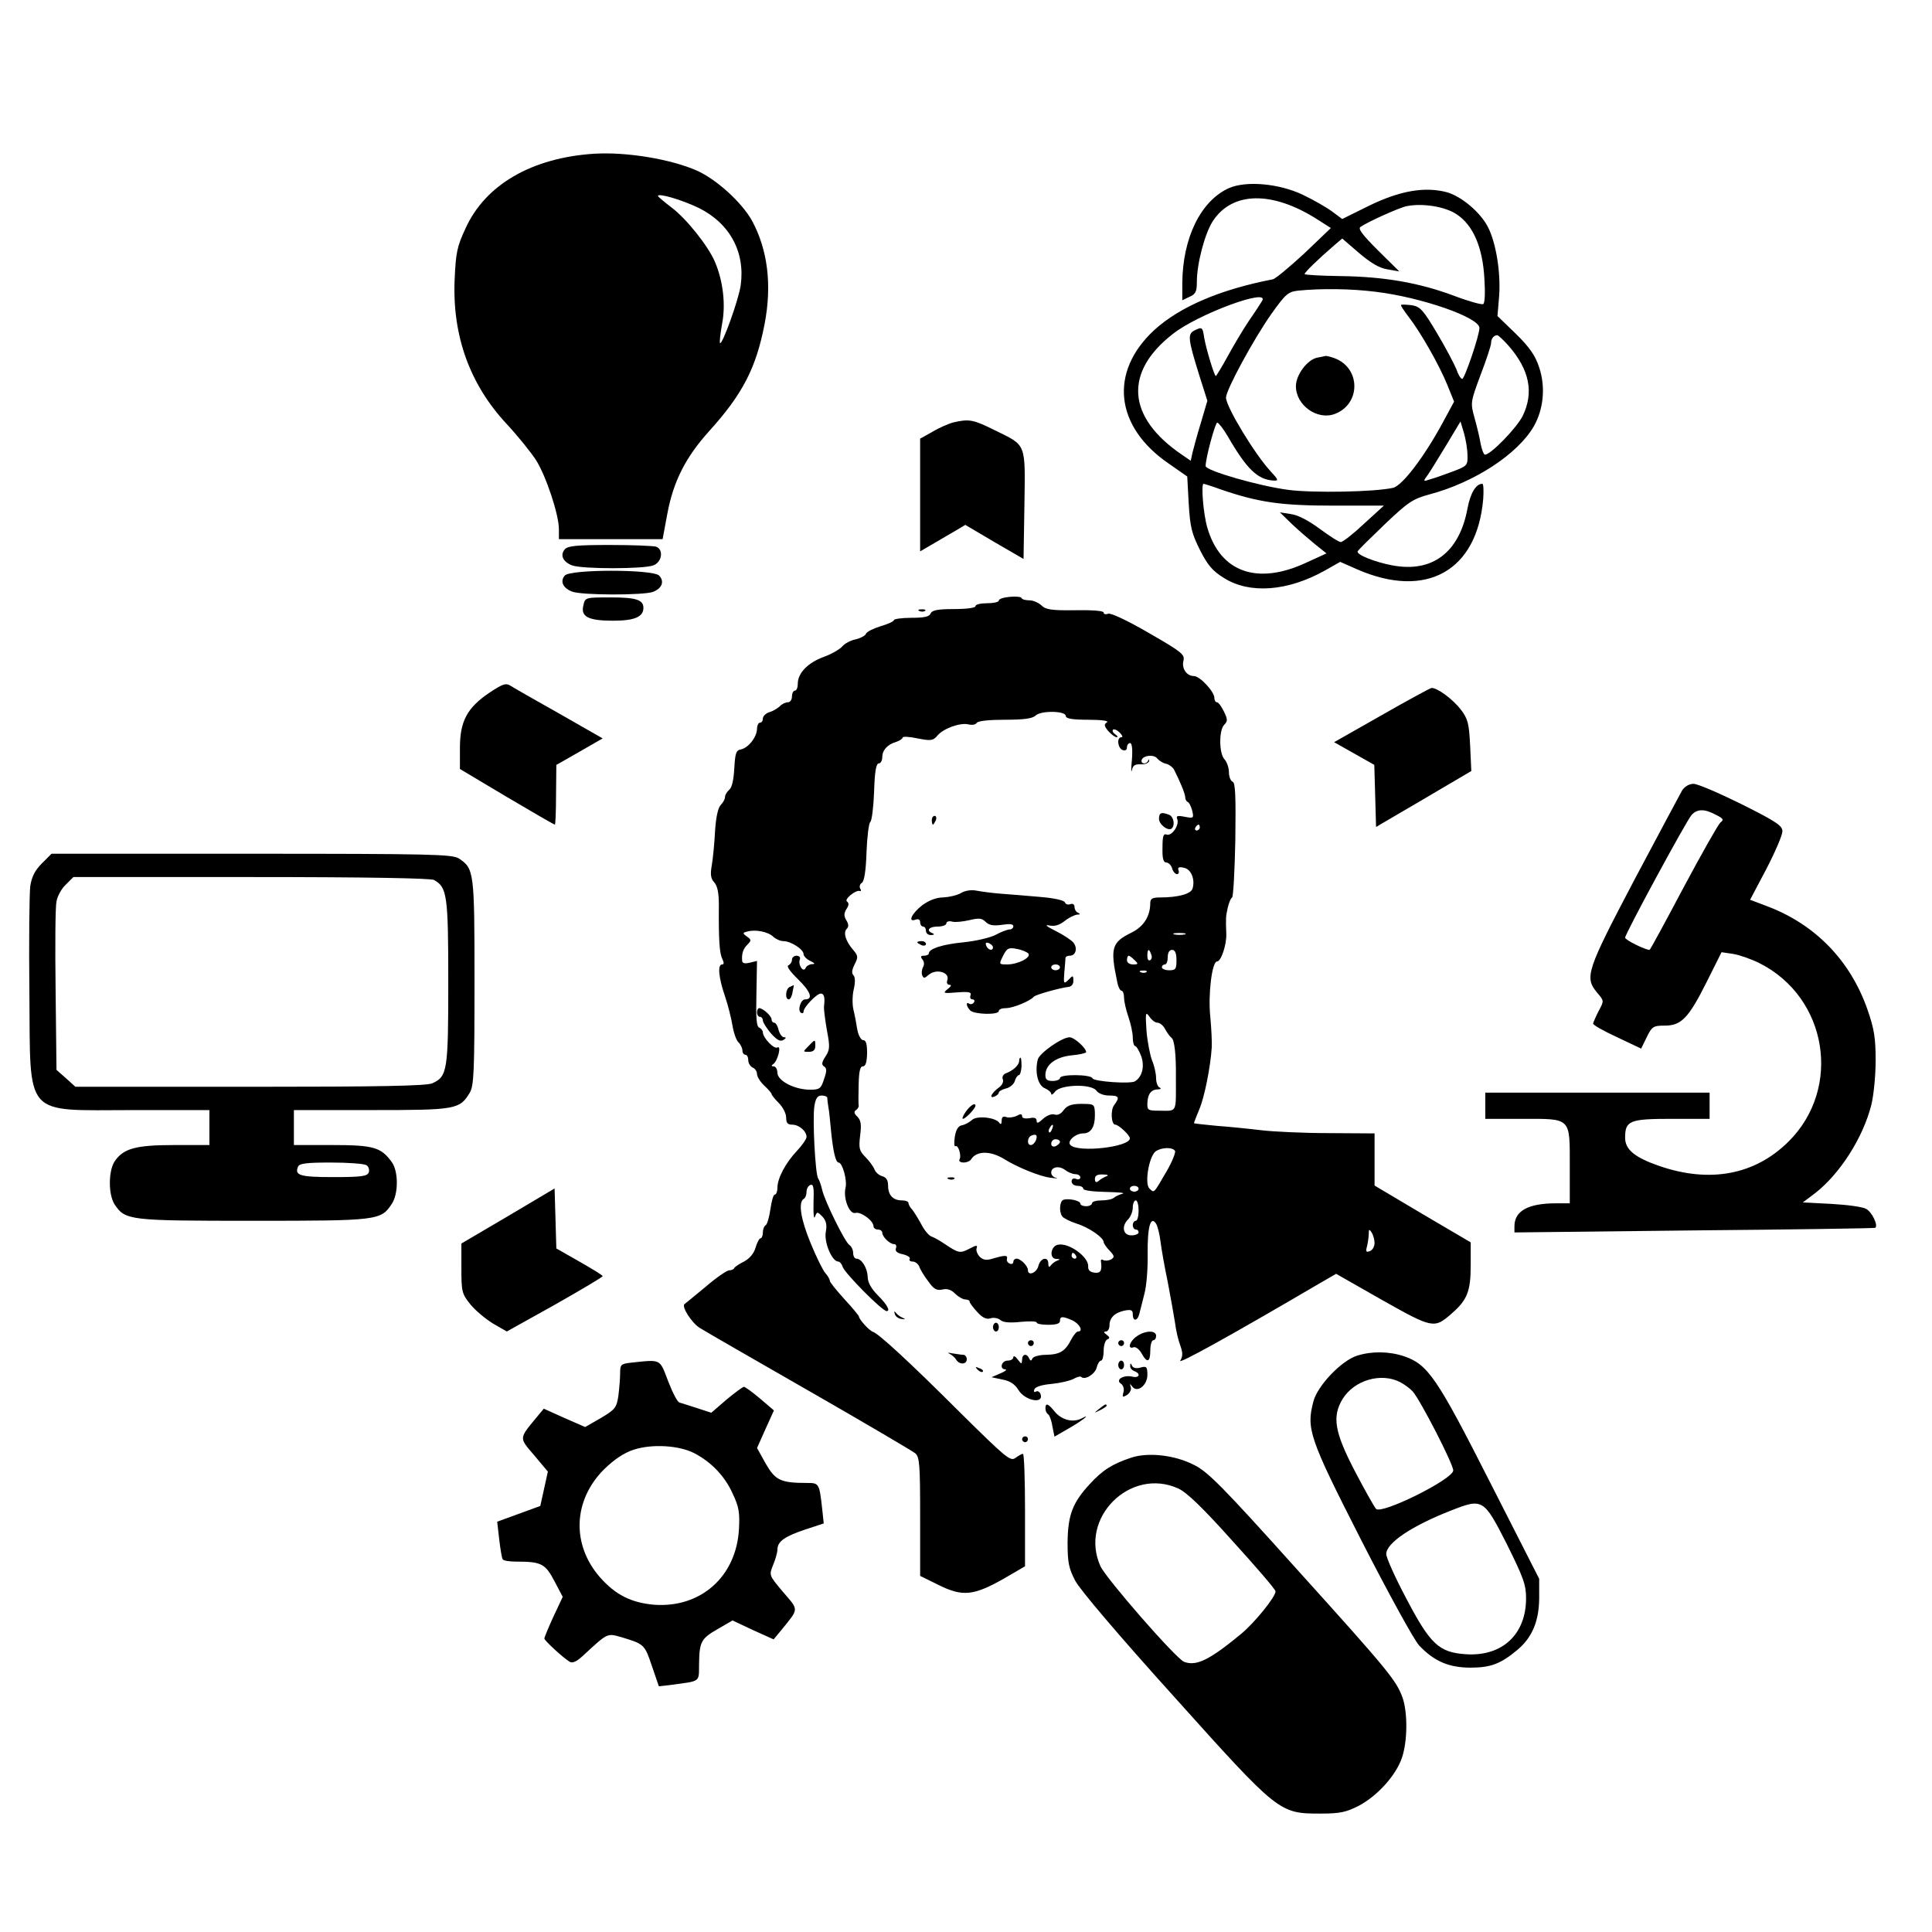 <svg width="933.33" height="933.33" version="1" viewBox="0 0 700 700" xmlns="http://www.w3.org/2000/svg">
 <g stroke-width="1.055">
  <path d="m215.17 55.706c-22.481 1.478-39.262 11.188-46.439 26.914-3.166 6.755-3.588 8.971-4.011 18.787-0.844 20.264 5.488 37.89 18.892 52.244 4.116 4.433 8.76 10.238 10.554 12.982 3.694 5.805 8.338 19.842 8.338 25.119v3.588h37.573l1.689-9.077c2.216-11.926 6.649-20.581 15.198-30.08 12.137-13.404 16.992-22.903 20.053-38.734 2.744-14.143 1.161-26.914-4.538-37.468-3.694-6.649-12.876-14.987-19.948-18.153-9.604-4.222-25.647-6.86-37.362-6.122zm37.996 19.631c11.293 5.594 16.887 16.043 15.198 28.074-0.739 5.172-6.649 21.636-7.494 20.898-0.211-0.317 0.106-3.377 0.739-6.86 1.372-6.966 0.422-15.515-2.533-22.481-2.428-5.805-10.449-15.831-15.831-19.842-2.639-2.005-4.855-3.905-4.855-4.116 0-1.161 8.655 1.372 14.776 4.327zm192.09-7.177c-10.238 4.644-16.781 18.048-16.887 34.513v6.122l2.639-1.266c2.216-0.95 2.639-1.9 2.639-5.488 0-6.649 2.955-17.626 5.805-21.953 7.071-10.765 21.531-10.976 37.784-0.633l4.96 3.166-9.604 9.182c-5.383 4.96-10.449 9.182-11.399 9.393-19.103 3.694-33.668 9.921-42.956 18.365-16.465 15.198-14.354 35.04 5.277 48.444l6.649 4.644 0.528 9.816c0.528 8.549 1.055 10.765 4.116 16.887 2.85 5.594 4.644 7.599 8.76 10.132 9.288 5.805 23.008 4.749 36.412-2.744l5.594-3.166 6.227 2.744c25.014 10.871 43.378 0.528 45.595-25.541 0.211-2.955 0.106-5.488-0.317-5.488-2.322 0-4.327 3.377-5.383 8.971-2.955 15.937-12.771 23.325-27.23 20.581-6.333-1.161-13.087-3.905-12.56-5.066 0.106-0.422 4.644-4.855 9.816-9.816 8.549-8.127 10.132-9.182 16.359-10.871 16.148-4.327 31.663-14.459 37.573-24.486 3.588-6.227 4.433-14.354 2.005-21.531-1.372-4.222-3.483-7.282-8.444-12.137l-6.649-6.438 0.633-7.599c0.528-8.444-1.161-18.787-4.011-24.486-2.744-5.488-9.71-11.293-14.987-12.771-8.021-2.111-16.992-0.528-28.074 4.855l-9.816 4.855-3.694-2.744c-2.005-1.478-6.755-4.222-10.765-6.122-8.549-4.011-20.37-5.066-26.597-2.322zm82.535 9.499c5.91 3.905 9.393 11.821 10.027 23.219 0.317 4.855 0.211 8.971-0.422 9.288-0.528 0.317-5.172-0.95-10.449-2.955-12.665-4.749-25.33-6.966-41.162-7.177-7.177-0.106-13.087-0.422-13.087-0.739 0-0.633 4.749-5.277 10.765-10.449l2.85-2.428 6.122 5.277c4.222 3.588 7.388 5.488 10.343 5.91l4.222 0.739-7.705-7.599c-5.699-5.699-7.388-7.916-6.333-8.549 2.533-1.794 14.037-6.966 16.676-7.494 5.699-1.161 13.932 0.106 18.153 2.955zm-29.235 28.074c16.465 2.005 37.468 9.288 37.468 13.087 0 2.744-5.383 18.47-6.227 18.47-0.528 0-1.478-1.583-2.111-3.483-0.739-1.794-3.8-7.705-6.966-12.982-5.066-8.549-6.122-9.71-9.182-10.238-1.9-0.211-3.694-0.317-3.905-0.106-0.211 0.211 1.055 2.111 2.744 4.327 4.222 5.383 11.082 17.415 14.037 24.697l2.428 6.016-4.222 7.81c-6.649 12.243-14.565 22.692-17.942 23.431-6.544 1.478-28.708 1.9-37.784 0.739-10.66-1.372-30.08-6.966-30.08-8.655 0-2.85 3.483-15.726 4.222-15.726 0.422 0 2.216 2.216 3.8 4.96 6.966 12.032 10.871 15.726 16.676 16.043 1.794 0.106 1.689-0.317-1.161-3.377-5.594-6.016-16.148-23.325-16.148-26.702 0-2.744 10.027-21.214 16.359-30.185 5.172-7.282 6.122-8.127 9.71-8.549 8.443-0.844 19.103-0.739 28.286 0.422zm-41.267 3.272c-0.422 0.739-2.533 4.011-4.749 7.177-2.111 3.166-5.594 8.971-7.705 12.876-2.216 4.011-4.116 7.177-4.327 7.177-0.528 0-3.483-9.71-4.222-13.932-0.528-3.694-0.739-3.905-3.166-2.744-2.955 1.372-2.85 2.744 1.478 16.676l2.85 8.971-2.322 7.916c-1.372 4.327-2.639 9.288-3.061 10.871l-0.633 2.955-3.377-2.322c-19.737-13.51-20.898-29.763-3.166-43.589 9.182-7.282 35.357-16.887 32.402-12.032zm89.184 16.148c7.705 8.76 9.393 17.098 5.172 25.647-2.216 4.327-11.504 13.932-13.615 13.932-0.422 0-1.161-1.794-1.583-4.011-0.317-2.111-1.372-6.333-2.216-9.393-1.478-5.383-1.478-5.594 2.216-15.515 2.111-5.488 3.8-10.66 3.8-11.504 0-1.583 0.95-2.85 2.216-2.85 0.422 0 2.216 1.689 4.011 3.694zm-14.776 39.79c0.106 3.694-0.106 3.905-5.383 5.91-3.061 1.161-6.755 2.428-8.232 2.85-2.533 0.844-2.533 0.739-0.739-1.689 0.95-1.372 4.011-6.333 6.755-10.871l5.066-8.444 1.266 4.222c0.633 2.216 1.266 5.91 1.266 8.021zm-89.501 12.349c13.826 4.749 21.953 5.91 40.951 5.91h18.259l-7.177 6.544c-3.905 3.694-7.705 6.649-8.444 6.649s-4.116-2.216-7.705-4.855c-4.011-2.955-7.81-4.96-10.343-5.277l-4.011-0.633 4.222 4.116c2.322 2.216 6.122 5.488 8.443 7.388l4.222 3.377-7.177 3.272c-17.731 8.338-31.241 3.694-35.99-12.56-1.478-4.96-2.322-15.937-1.372-15.937 0.211 0 2.955 0.844 6.122 2.005z"/>
  <path d="m477.24 129.59c-3.588 0.739-7.705 6.227-7.705 10.343 0 6.966 7.81 12.454 14.143 10.027 9.393-3.588 9.393-16.57-0.106-20.159-1.372-0.528-2.85-0.844-3.272-0.844-0.422 0.106-1.794 0.422-3.061 0.633zm-131.72 23.431c-1.689 0.422-5.172 1.9-7.599 3.377l-4.538 2.533v40.845l5.066-2.955c2.744-1.583 6.438-3.8 8.127-4.749l3.166-1.9 10.554 6.227 10.554 6.122 0.317-19.525c0.317-22.797 0.844-21.425-10.765-27.125-7.81-3.905-9.288-4.116-14.882-2.85zm-140.9 46.017c-1.794 2.111-0.633 4.538 2.639 5.805 3.588 1.372 25.964 1.372 29.447 0 3.166-1.161 3.8-5.699 1.055-6.755-0.95-0.317-8.443-0.633-16.781-0.633-12.032 0-15.304 0.317-16.359 1.583zm0 9.499c-1.794 2.111-0.633 4.538 2.639 5.805 3.483 1.372 25.964 1.372 29.341 0.106 3.272-1.266 4.222-3.8 2.216-5.91-2.322-2.322-32.296-2.322-34.196 0zm161.27 7.705c-2.216 0.211-4.011 0.739-4.011 1.372 0 0.528-1.9 0.95-4.222 0.95s-4.222 0.422-4.222 1.055-3.272 1.055-7.81 1.055c-5.91 0-7.916 0.422-8.443 1.583-0.422 1.161-2.216 1.583-6.966 1.583-3.483 0-6.333 0.422-6.333 0.844s-2.216 1.478-4.855 2.216c-2.639 0.844-5.066 2.005-5.277 2.744-0.317 0.739-2.005 1.583-3.694 2.005-1.794 0.317-4.011 1.478-4.96 2.639-0.95 1.055-4.116 2.85-6.86 3.8-5.594 2.111-9.182 5.805-9.182 9.604 0 1.372-0.422 2.533-1.055 2.533-0.528 0-1.055 0.95-1.055 2.111 0 1.161-0.633 2.111-1.478 2.111-0.844 0-2.216 0.633-2.955 1.478-0.844 0.739-2.533 1.794-3.8 2.111-1.266 0.422-2.322 1.478-2.322 2.322 0 0.844-0.422 1.478-1.055 1.478-0.528 0-1.055 1.055-1.055 2.322-0.106 2.955-3.166 6.86-5.91 7.388-1.689 0.317-2.005 1.372-2.322 6.86-0.211 4.011-0.844 6.966-1.794 7.705-0.844 0.739-1.583 1.9-1.583 2.744 0 0.739-0.739 2.005-1.583 2.85-0.95 1.055-1.689 4.433-2.005 9.288-0.211 4.327-0.739 9.816-1.161 12.349-0.633 3.483-0.422 4.96 0.844 6.333 1.161 1.266 1.689 3.8 1.689 8.127-0.106 12.665 0.211 17.626 1.266 19.631 0.633 1.372 0.633 2.005-0.106 2.005-1.689 0-1.266 4.749 1.055 11.504 1.161 3.377 2.322 8.232 2.744 10.765 0.422 2.533 1.372 5.277 2.216 6.016 0.739 0.739 1.372 2.111 1.372 2.955s0.528 1.478 1.055 1.478c0.633 0 1.055 0.95 1.055 2.005 0 1.055 0.739 2.216 1.583 2.639 0.844 0.317 1.583 1.372 1.583 2.322s1.161 2.85 2.639 4.222c1.478 1.372 2.639 2.744 2.639 3.061s1.161 1.794 2.639 3.272c1.478 1.478 2.639 3.8 2.639 5.172 0 2.005 0.528 2.639 2.216 2.639 2.428 0 5.172 2.322 5.172 4.433 0 0.739-1.583 3.061-3.483 5.066-4.116 4.327-7.071 9.921-7.071 13.404 0 1.266-0.422 2.428-0.95 2.428-0.528 0-1.161 2.322-1.583 5.277-0.422 2.85-1.161 5.488-1.689 5.805-0.633 0.317-1.055 1.583-1.055 2.744 0 1.055-0.422 2.005-0.844 2.005s-1.266 1.583-1.794 3.377c-0.633 2.216-2.216 4.011-4.222 5.066-1.689 0.844-3.272 1.9-3.483 2.322-0.211 0.528-1.055 0.844-1.9 0.844-0.739 0-4.644 2.639-8.549 6.016-4.011 3.272-7.388 6.122-7.599 6.227-1.161 0.95 2.744 6.966 5.594 8.655 1.794 1.161 19.631 11.399 39.684 22.903 20.053 11.504 37.257 21.636 38.312 22.481 1.583 1.372 1.794 3.905 1.794 23.008v21.425l6.86 3.377c8.549 4.222 12.56 3.8 23.536-2.428l7.599-4.433v-20.37c0-11.188-0.317-20.37-0.739-20.37-0.528 0-1.689 0.739-2.744 1.478-1.794 1.372-3.483-0.106-19.631-16.043-18.892-18.892-29.869-28.919-31.98-29.658-1.372-0.422-4.96-4.433-5.066-5.488 0-0.317-2.322-3.166-5.277-6.333-2.85-3.166-5.277-6.122-5.277-6.649s-0.739-1.794-1.583-2.744c-0.95-1.055-3.272-5.805-5.277-10.66-3.694-8.866-4.644-14.987-2.639-16.254 0.633-0.317 1.055-1.478 1.055-2.639 0-1.055 0.633-2.111 1.372-2.428 1.161-0.422 1.372 0.95 1.161 6.438-0.106 3.905 0.106 6.227 0.528 5.066 0.739-1.9 0.844-1.9 2.639-0.106 1.372 1.478 1.794 2.955 1.266 5.699-0.633 3.905 2.322 10.66 4.538 10.66 0.528 0 1.266 0.844 1.583 1.9 0.739 2.322 14.354 16.043 15.937 16.043 1.478 0 0.106-2.428-3.166-5.699-2.428-2.428-3.694-4.749-3.694-6.649-0.106-3.166-2.111-6.649-4.116-6.649-0.633 0-1.161-0.95-1.161-2.111 0-1.055-0.633-2.428-1.372-2.85-1.583-1.055-8.76-15.515-9.816-19.842-0.422-1.794-1.055-3.694-1.478-4.222-1.055-1.478-2.111-21.636-1.372-26.28 0.422-2.744 1.161-3.8 2.533-3.8 1.161 0 2.005 0.317 2.111 0.739 0 0.528 0.211 2.005 0.422 3.483 0.317 1.478 0.633 5.277 0.95 8.444 0.739 7.599 1.689 11.61 2.744 11.61 1.372 0 3.166 6.333 2.533 9.077-0.95 3.8 1.372 9.816 3.588 9.182 2.005-0.528 6.544 2.85 6.544 4.855 0 0.633 0.739 1.161 1.583 1.161 0.844 0 1.583 0.528 1.583 1.161 0 1.478 2.744 4.116 4.222 4.116 0.739 0 1.055 0.633 0.739 1.478-0.422 1.055 0.422 1.794 2.533 2.216 1.689 0.422 2.85 1.161 2.428 1.689-0.317 0.528 0.211 0.95 1.161 0.95 0.844 0 1.9 0.844 2.322 1.794 0.317 1.055 1.794 3.483 3.272 5.383 2.005 2.85 3.061 3.377 5.066 2.955 1.689-0.422 3.166 0 4.644 1.478 1.161 1.161 2.85 2.111 3.694 2.111 0.844 0 1.583 0.317 1.583 0.844 0 0.422 1.266 2.111 2.744 3.694 1.9 2.111 3.272 2.744 4.749 2.322 1.161-0.422 2.85-0.106 3.694 0.633 0.95 0.844 3.483 1.055 7.282 0.633 3.166-0.317 5.805-0.211 5.805 0.211 0 0.528 1.9 0.844 4.222 0.844 2.85 0 4.222-0.422 4.222-1.372 0-1.794 0.95-1.794 4.538-0.211 2.639 1.266 4.011 4.011 2.005 4.011-0.528 0-1.583 1.266-2.428 2.85-2.216 4.327-4.116 5.488-9.077 5.594-2.428 0-4.644 0.633-4.96 1.266-0.528 1.055-0.739 1.055-1.266 0-0.844-1.9-2.533-1.583-2.533 0.528-0.106 1.689-0.211 1.689-1.583-0.106-0.844-1.161-1.583-1.478-1.583-0.844 0 0.739-0.95 1.266-2.111 1.266-2.216 0-3.061 3.166-0.739 3.166 0.633 0.106-0.106 0.739-1.9 1.478l-3.166 1.372 4.011 0.844c2.744 0.528 4.433 1.689 5.699 3.694 2.322 4.011 9.499 5.383 8.021 1.478-0.317-0.739-1.055-1.161-1.583-0.844-0.633 0.422-0.95 0.106-0.633-0.739 0.317-0.95 2.639-1.689 6.227-2.005 3.166-0.317 6.755-1.161 7.916-1.794 1.266-0.739 2.533-1.055 2.85-0.739 1.266 1.266 4.96-0.95 5.594-3.377 0.317-1.372 1.055-2.533 1.583-2.533 0.528 0 0.95-1.583 0.95-3.588s0.633-3.905 1.372-4.116c0.95-0.422 0.844-0.844-0.317-1.689-1.055-0.739-1.161-1.161-0.211-1.161 0.633 0 1.266-0.95 1.266-2.216 0-2.744 1.9-4.644 5.594-5.383 2.322-0.422 2.85-0.106 2.85 1.372 0 2.744 1.794 2.533 2.428-0.422 0.317-1.266 1.161-4.433 1.794-7.071 0.739-2.639 1.266-9.077 1.161-14.248-0.106-9.921 1.055-14.143 3.061-11.082 0.528 0.844 1.266 3.694 1.583 6.333s1.478 9.288 2.639 14.776c1.055 5.488 2.216 12.137 2.639 14.776 0.317 2.639 1.161 6.333 1.9 8.232 0.95 2.639 0.95 3.905 0 5.488-1.055 1.583 17.52-8.655 50.45-27.969l6.016-3.483 16.676 9.499c18.365 10.343 18.892 10.449 25.225 4.855 5.594-4.855 6.86-8.021 6.86-17.415v-8.338l-17.415-10.238-17.415-10.343v-18.892l-16.57-0.106c-9.182 0-20.264-0.528-24.592-1.055-4.327-0.528-11.61-1.266-16.043-1.583-4.538-0.422-8.232-0.844-8.232-0.95 0-0.211 0.844-2.428 1.9-4.96 1.9-4.327 4.116-15.62 4.538-22.481 0.106-1.794-0.106-6.755-0.528-11.188-0.844-8.021 0.633-19.948 2.428-19.948 1.478 0 3.483-6.016 3.377-9.921-0.211-5.91-0.211-6.227 0.528-9.604 0.422-1.794 1.055-3.377 1.583-3.694 0.422-0.317 0.95-9.816 1.161-21.003 0.211-15.726 0-20.581-0.95-20.898-0.739-0.317-1.372-1.794-1.372-3.483s-0.739-3.694-1.583-4.644c-2.005-2.005-2.111-10.554-0.106-12.56 1.266-1.266 1.266-1.9-0.106-4.749-0.95-1.9-2.005-3.377-2.533-3.377-0.528 0-0.95-0.739-0.95-1.583 0-2.322-5.277-7.916-7.388-7.916-2.639 0-4.538-2.744-3.8-5.594 0.528-2.216-0.633-3.166-12.56-10.027-7.81-4.538-13.721-7.282-14.67-6.966s-1.689 0.211-1.689-0.422-4.011-0.95-10.343-0.844c-8.655 0.106-10.66-0.211-12.243-1.794-1.055-0.95-2.955-1.794-4.327-1.794s-2.639-0.317-2.85-0.844c-0.106-0.422-2.111-0.633-4.222-0.422zm20.264 43.167c0 0.95 2.322 1.372 8.232 1.372 4.855 0 7.599 0.422 6.649 0.95-1.055 0.739-1.055 1.266 0.528 3.166 1.055 1.161 2.428 2.216 3.061 2.216 0.528 0 0.317-0.422-0.528-1.055-0.844-0.528-1.161-1.266-0.844-1.689 0.422-0.317 1.478 0.106 2.428 1.055 0.95 0.95 1.266 1.689 0.633 1.689-1.794 0-1.372 3.905 0.422 4.644 0.95 0.317 1.583 0 1.583-0.95 0-0.844 0.528-1.583 1.161-1.583 0.633 0 0.95 2.216 0.633 6.016-0.317 3.377-0.317 5.066 0 3.8 0.317-1.689 1.161-2.216 3.166-2.111 1.478 0.106 2.85-0.422 3.061-1.161 0.106-0.739 0-0.844-0.317-0.211-0.633 1.372-2.428 1.372-2.428 0.106 0-1.9 4.538-2.533 5.699-0.844 0.739 0.844 2.111 1.689 3.166 1.9 1.055 0.211 2.322 1.161 2.85 2.005 2.111 4.116 4.116 8.866 4.116 10.132 0 0.739 0.422 1.478 0.844 1.689 0.528 0.106 1.266 1.583 1.689 3.166 0.633 2.744 0.528 2.85-2.744 2.216-2.744-0.528-3.166-0.317-2.639 0.95 0.739 2.216-2.111 6.227-3.905 5.488-1.161-0.422-1.478 0.633-1.478 4.749-0.106 3.905 0.317 5.383 1.372 5.383 0.739 0 1.794 0.95 2.111 2.111 0.317 1.161 1.161 2.111 1.794 2.111 0.528 0 0.844-0.633 0.528-1.372-0.422-1.055 0.211-1.372 1.9-0.95 2.639 0.422 4.222 4.222 3.166 7.599-0.633 1.9-5.172 3.166-11.821 3.166-2.639 0-3.483 0.422-3.483 2.005 0 4.749-2.322 8.549-6.86 10.765-7.071 3.483-7.705 5.488-5.172 17.52 0.317 1.9 1.055 3.483 1.583 3.483 0.528 0 0.95 1.161 0.95 2.533 0 1.372 0.739 4.538 1.583 6.966 0.844 2.428 1.583 5.805 1.583 7.494s0.422 3.061 0.844 3.061 1.478 1.689 2.216 3.694c1.266 3.588 0.422 7.388-2.216 9.077-1.583 1.055-14.987 0.106-15.409-1.055-0.528-1.478-11.821-1.583-11.821-0.106 0 0.528-1.161 1.055-2.639 1.055-2.005 0-2.639-0.528-2.639-2.111 0-3.8 3.694-6.544 9.499-7.177 2.85-0.211 5.277-0.844 5.277-1.161 0-1.478-4.327-5.383-6.016-5.383-2.744 0-10.871 5.699-11.504 8.021-1.161 4.538 0 9.393 2.533 10.449 1.266 0.528 2.322 1.478 2.322 2.005 0 0.633 0.633 0.211 1.372-0.739 1.9-2.639 13.087-2.955 14.987-0.422 0.739 1.055 2.639 1.794 4.644 1.794 3.588 0 3.905 0.633 1.794 3.483-1.372 1.794-1.055 7.071 0.422 7.071 1.161 0 5.277 3.8 5.277 4.96 0 3.166-18.787 5.277-21.531 2.428-1.372-1.372 1.794-4.222 4.644-4.222 2.744 0 4.222-2.322 4.222-6.544 0-3.694-0.317-4.011-2.85-4.116-5.277-0.211-7.071 0.317-8.549 2.322-0.844 1.266-2.216 1.9-3.272 1.478-1.055-0.317-2.85 0.422-4.116 1.583-1.689 1.583-2.322 1.794-2.322 0.739s-0.844-1.372-2.639-0.95c-1.583 0.211-2.639 0-2.639-0.739 0-0.844-0.528-0.95-2.005-0.106-1.161 0.528-2.85 0.739-3.694 0.422-1.161-0.422-1.689 0-1.689 1.266s-0.317 1.583-0.844 0.844c-1.266-2.005-8.232-2.744-9.921-1.055-0.844 0.739-2.428 1.689-3.588 1.9-1.372 0.211-2.216 1.583-2.639 4.222-0.317 2.216-0.211 3.694 0.211 3.377 1.055-0.633 2.322 3.483 1.478 4.855-0.317 0.528 0.317 1.055 1.478 1.055 1.161 0 2.428-0.528 2.744-1.161 2.005-3.166 7.071-3.166 12.137 0 4.538 2.85 12.876 6.227 16.465 6.649 2.216 0.317 3.272 0.317 2.322 0.106-1.055-0.211-1.9-1.055-1.9-1.9 0-2.111 2.744-2.639 4.96-1.055 1.055 0.844 2.744 1.583 3.8 1.583 0.95 0 1.794 0.528 1.794 1.161s-0.739 0.95-1.583 0.528c-0.95-0.317-1.583 0-1.583 0.95 0 0.844 0.95 1.583 2.111 1.583 1.161 0 2.111 0.422 2.111 1.055s3.483 1.055 8.232 1.161c4.433 0.106 7.177 0.317 6.016 0.633-1.161 0.317-2.533 0.95-3.166 1.478-0.528 0.528-2.533 0.95-4.433 0.95-1.9 0-3.483 0.422-3.483 1.055 0 0.528-0.95 1.055-2.111 1.055-1.161 0-2.111-0.422-2.111-0.95 0-1.055-4.222-2.005-6.122-1.372-1.372 0.422-1.689 4.327-0.422 6.016 0.422 0.633 2.744 1.794 5.277 2.639 4.433 1.372 9.71 5.066 9.71 6.649 0 0.422 0.95 1.9 2.111 3.061 1.9 2.005 1.9 2.428 0.528 3.272-0.844 0.422-2.111 0.528-2.744 0.211-0.633-0.422-1.055-0.106-0.844 0.633 0.422 3.272-0.211 4.222-2.428 3.905-1.583-0.211-2.322-0.95-2.216-2.216 0.211-3.483-6.966-8.655-10.871-7.916-2.744 0.422-3.377 5.066-0.739 5.172 1.478 0 1.583 0.211 0.317 0.633-0.844 0.317-1.9 1.161-2.322 1.794-0.528 0.739-0.844 0.422-0.844-0.739 0-2.744-2.85-2.111-3.588 0.844-0.633 2.533-3.8 3.8-3.8 1.478 0-1.478-2.639-4.116-4.116-4.116-0.633 0-1.161 0.528-1.161 1.161 0 0.633-0.633 0.95-1.266 0.633-0.739-0.211-1.266-1.055-1.055-1.689 0.317-1.372-0.422-1.478-4.855-0.211-2.639 0.844-3.694 0.633-5.066-0.633-0.844-0.95-1.372-2.322-1.055-3.061 0.422-1.161-0.106-1.161-2.639 0.211-3.377 1.689-3.8 1.689-8.866-1.689-1.689-1.161-3.905-2.428-4.855-2.744-0.95-0.317-2.639-2.322-3.694-4.433-1.161-2.111-2.639-4.538-3.272-5.277-0.739-0.739-1.372-1.9-1.372-2.428 0-0.528-1.055-0.95-2.428-0.95-3.166 0-4.96-1.9-4.96-5.383 0-1.9-0.633-2.955-2.111-3.377-1.161-0.317-2.428-1.372-2.85-2.533-0.422-1.055-1.9-3.061-3.272-4.433-2.216-2.216-2.428-3.166-1.9-7.705 0.528-4.011 0.317-5.488-0.95-6.86-1.266-1.161-1.372-1.9-0.528-2.428 0.633-0.422 1.055-1.161 0.95-1.689-0.106-0.528-0.106-3.905 0-7.599 0.106-4.749 0.528-6.544 1.478-6.544 1.055 0 1.478-1.478 1.583-4.749 0-3.377-0.422-4.749-1.372-4.749-0.844 0-1.794-1.689-2.216-4.011-0.317-2.111-0.95-5.383-1.372-7.071-0.422-1.794-0.422-5.066 0.106-7.282 0.633-2.639 0.528-4.538-0.106-5.172-0.739-0.739-0.528-2.005 0.422-3.905 1.372-2.639 1.266-3.166-0.528-5.277-2.639-3.061-3.694-6.227-2.322-7.599 0.739-0.739 0.739-1.689-0.106-3.061-0.95-1.583-0.95-2.533 0-4.116 0.95-1.372 0.95-2.216 0.211-2.744-1.161-0.739 3.166-4.327 4.644-3.8 0.528 0.106 0.528-0.317 0.106-0.95-0.317-0.633-0.106-1.583 0.633-2.005 0.844-0.528 1.478-4.327 1.689-11.188 0.211-5.594 0.844-10.554 1.372-10.871 0.528-0.422 1.161-5.277 1.372-10.976 0.211-7.282 0.739-10.238 1.689-10.238 0.633 0 1.266-0.95 1.266-2.216 0-2.533 1.794-4.644 5.066-5.594 1.266-0.422 2.322-1.161 2.322-1.583 0-0.422 2.428-0.317 5.383 0.317 4.855 0.95 5.594 0.844 7.177-0.95 2.111-2.639 8.338-4.855 11.293-4.116 1.266 0.317 2.639 0.106 2.955-0.528 0.422-0.739 4.538-1.161 10.238-1.161 6.86 0 9.921-0.422 11.082-1.478 1.794-1.9 10.976-1.794 10.976 0.106zm48.55 40.423c0 0.528-0.528 1.055-1.161 1.055-0.528 0-0.739-0.528-0.422-1.055 0.317-0.633 0.844-1.055 1.161-1.055 0.211 0 0.422 0.422 0.422 1.055zm-154.52 39.579c0.95 0.844 2.533 1.583 3.694 1.583 2.639 0 7.282 2.955 7.282 4.749 0 0.633 1.055 1.794 2.428 2.428 1.689 0.844 1.9 1.161 0.528 1.161-0.95 0.106-2.005 0.739-2.216 1.372-0.844 1.9-2.85-1.161-2.111-3.061 0.317-0.739-0.211-1.372-1.161-1.372s-1.689 0.633-1.689 1.478c0 0.844-0.633 1.689-1.266 2.005-0.844 0.211 0.528 2.216 3.483 5.066 4.538 4.433 5.594 7.282 2.533 7.282-1.583 0-2.85 4.011-1.478 4.855 0.528 0.317 0.95 0.106 0.95-0.528 0-1.478 4.749-6.438 6.227-6.438 1.161 0 1.583 1.266 1.161 4.644-0.106 1.055 0.422 4.96 1.055 8.655 1.161 6.016 1.055 7.071-0.528 9.499-1.372 2.111-1.478 2.955-0.528 3.588 1.055 0.633 1.055 1.689 0 4.644-1.055 3.377-1.583 3.8-4.96 3.8-5.699 0-11.821-3.166-11.926-6.122 0-1.266-0.633-2.322-1.266-2.322-0.95 0-1.055-0.317-0.211-0.844 1.583-1.055 3.061-6.966 1.478-6.016-1.161 0.739-5.172-3.377-5.277-5.488 0-0.633-0.633-1.372-1.266-1.689-1.055-0.317-1.266-3.483-1.055-12.349l0.211-11.821-2.639 0.633c-1.794 0.422-2.639 0.211-2.744-0.633-0.211-2.639 0.317-4.327 1.9-5.91 1.478-1.478 1.478-1.794-0.211-2.955-1.583-1.161-1.583-1.372 0.211-1.794 2.955-0.844 7.599 0.106 9.393 1.9zm149.03-0.844c-1.055 0.211-2.744 0.211-3.694 0-1.055-0.317-0.211-0.528 1.794-0.528s2.85 0.211 1.9 0.528zm-12.137 7.177c0.422 0.844 0.211 1.794-0.317 2.111-0.633 0.422-1.055-0.317-1.055-1.478 0-2.639 0.633-2.85 1.372-0.633zm9.182 2.111c0 3.272-0.317 3.694-2.639 3.694-1.478 0-2.639-0.528-2.639-1.055 0-0.633 0.528-1.055 1.055-1.055 0.633 0 1.055-1.161 1.055-2.639 0-1.689 0.633-2.639 1.583-2.639 1.055 0 1.583 1.161 1.583 3.694zm-15.198 0c1.478 1.372 1.372 1.583-0.528 1.583-1.266 0-2.216-0.633-2.216-1.583 0-0.844 0.317-1.583 0.633-1.583s1.266 0.739 2.111 1.583zm4.327 4.327c-0.317 0.317-1.266 0.422-2.005 0.106-0.844-0.317-0.528-0.633 0.633-0.633 1.161-0.106 1.794 0.211 1.372 0.528zm4.011 18.365c0.844 0 2.111 1.055 2.744 2.322 0.739 1.372 1.794 2.744 2.322 3.166 1.055 0.633 1.689 6.227 1.583 14.037 0 13.615 0.633 12.349-6.122 12.349-3.8 0-4.222-0.211-4.222-2.216 0-3.483 1.161-5.383 3.588-5.488 1.161 0 1.583-0.317 0.95-0.633-0.739-0.211-1.372-1.794-1.372-3.483 0-1.583-0.633-4.538-1.478-6.438-0.739-2.005-1.689-6.86-2.005-10.765-0.422-6.544-0.317-6.966 1.055-5.066 0.844 1.266 2.111 2.216 2.955 2.216zm-38.207 38.523c-0.317 0.95-0.844 1.478-1.055 1.161-0.317-0.317-0.211-0.95 0.211-1.583 0.95-1.689 1.583-1.372 0.844 0.422zm-5.91 4.222c-0.422 0.844-1.161 1.583-1.794 1.583-1.478 0-1.372-2.85 0.317-3.483s2.216-0.106 1.478 1.9zm8.76 0.422c0 0.528-0.739 1.161-1.583 1.583-0.95 0.317-1.583 0-1.583-0.95 0-0.844 0.739-1.583 1.583-1.583 0.844 0 1.583 0.422 1.583 0.95zm41.69 3.272c0.317 0.528-1.055 4.011-3.166 7.599-4.749 8.127-4.327 7.705-6.122 6.016-1.794-1.689-0.211-11.399 2.216-13.404 2.005-1.478 6.122-1.689 7.071-0.211zm-24.803 9.182c-0.844 0.317-2.216 1.055-2.85 1.689-0.95 0.739-1.372 0.528-1.372-0.739 0-1.161 0.844-1.689 2.955-1.583 1.583 0 2.216 0.317 1.266 0.633zm11.61 4.538c0 0.528-0.739 1.055-1.583 1.055-0.844 0-1.583-0.528-1.583-1.055 0-0.633 0.739-1.055 1.583-1.055 0.844 0 1.583 0.422 1.583 1.055zm0 7.916c0 2.005-0.422 3.694-1.055 3.694-0.528 0-1.055 0.739-1.055 1.583 0 0.844 0.528 1.583 1.055 1.583 0.633 0 1.055 0.422 1.055 1.055 0 0.528-1.161 1.055-2.639 1.055-3.061 0-3.694-3.377-1.055-5.91 0.844-0.95 1.583-2.744 1.583-4.222 0-1.372 0.528-2.533 1.055-2.533 0.633 0 1.055 1.689 1.055 3.694zm85.49 11.715c0 1.266-0.739 2.639-1.689 2.955-1.372 0.528-1.583 0.211-1.055-1.689 0.317-1.372 0.633-3.377 0.633-4.538 0-1.794 0.211-1.794 1.055-0.528 0.528 0.844 1.055 2.639 1.055 3.8zm-108.18 4.644c0.317 0.528 0.106 1.055-0.422 1.055-0.633 0-1.161-0.528-1.161-1.055 0-0.633 0.211-1.055 0.422-1.055 0.317 0 0.844 0.422 1.161 1.055z"/>
  <path d="m419.93 296.66c0 2.111 3.377 4.644 4.644 3.483 1.266-1.266 0.633-4.327-1.055-4.96-2.744-1.055-3.588-0.739-3.588 1.478zm-82.324 0.528c0 0.844 0.211 1.583 0.422 1.583 0.211 0 0.633-0.739 1.055-1.583 0.317-0.844 0.106-1.583-0.422-1.583-0.633 0-1.055 0.739-1.055 1.583zm10.554 26.386c-1.478 0.844-4.327 1.478-6.438 1.583-2.428 0-5.172 1.055-7.599 2.85-3.8 2.955-5.383 6.333-2.322 5.172 0.95-0.317 1.583 0 1.583 0.95 0 0.844 0.528 1.583 1.055 1.583 0.633 0 1.055 0.739 1.055 1.583 0 0.844 0.844 1.583 1.9 1.478 1.055 0 1.266-0.317 0.528-0.633-2.533-0.95-1.372-2.428 1.794-2.428 1.794 0 3.166-0.528 3.166-1.161s0.95-0.95 2.111-0.633c1.161 0.317 3.905 0 6.227-0.528 3.483-0.844 4.538-0.739 5.91 0.633 1.266 1.266 2.85 1.478 5.91 1.055 2.744-0.422 4.116-0.317 4.116 0.528 0 0.633-0.633 1.161-1.372 1.161-0.739 0-3.061 0.844-5.172 2.005-2.111 1.055-7.282 2.216-11.504 2.639-7.599 0.739-12.56 2.322-12.56 4.011 0 0.422-0.739 0.844-1.689 0.844-1.266 0-1.478 0.317-0.633 1.372 0.633 0.739 0.739 1.9 0.211 2.744-0.422 0.844-0.633 2.111-0.317 2.955 0.528 1.266 0.844 1.161 2.322-0.106 2.744-2.428 7.916-0.95 6.755 2.005-0.317 0.95 0.106 1.583 0.844 1.583 0.844 0 0.528 0.633-0.739 1.583-1.794 1.478-1.583 1.583 3.483 1.161 4.327-0.317 5.277-0.106 4.855 1.055-0.317 0.844 0 1.478 0.739 1.478 0.633 0 0.844 0.528 0.528 1.055-0.422 0.633-1.161 0.844-1.689 0.528-1.372-0.95-1.161 0.95 0.317 2.428 1.478 1.478 10.343 1.689 10.343 0.211 0-0.633 1.161-1.055 2.639-1.055 2.533 0 8.866-2.639 10.027-4.116 0.528-0.739 9.71-3.272 12.665-3.588 0.95-0.106 1.689-0.95 1.689-2.005 0-2.322-0.106-2.322-2.005-0.317-1.478 1.372-1.583 1.055-1.266-2.955 0.211-2.428 0.422-4.749 0.422-5.277 0.106-0.422 0.739-0.739 1.583-0.739 2.111 0 2.85-2.639 1.372-4.644-0.739-0.95-3.588-2.85-6.544-4.327-3.166-1.583-4.116-2.322-2.428-2.005 2.005 0.422 3.694 0 5.699-1.583 1.583-1.266 3.588-2.216 4.538-2.322 1.055 0 1.266-0.211 0.422-0.633-0.739-0.211-1.372-1.266-1.372-2.111 0-0.95-0.633-1.372-1.478-1.055-0.844 0.317-1.689 0.106-2.005-0.633-0.211-0.739-3.905-1.583-9.288-2.005-4.855-0.422-11.188-0.95-14.143-1.161-2.85-0.211-6.649-0.739-8.443-1.055-1.9-0.422-4.222-0.106-5.805 0.844zm11.61 19.631c0 1.478-1.794 1.055-2.428-0.528-0.422-1.055-0.106-1.372 0.95-0.95 0.739 0.317 1.478 0.95 1.478 1.478zm12.876 2.322c0.95 1.478-3.905 3.905-7.705 3.905-3.061 0-3.061 0-1.478-3.166 1.372-2.744 2.005-3.061 5.066-2.428 1.794 0.317 3.694 1.161 4.116 1.689zm11.399 4.96c0 0.528-0.739 1.055-1.583 1.055-0.844 0-1.583-0.528-1.583-1.055 0-0.633 0.739-1.055 1.583-1.055 0.844 0 1.583 0.422 1.583 1.055z"/>
  <path d="m332.33 341.41c0 0.211 0.739 0.633 1.583 1.055 0.844 0.317 1.583 0.106 1.583-0.422 0-0.633-0.739-1.055-1.583-1.055-0.844 0-1.583 0.211-1.583 0.422zm36.94 42.956c0 1.478-2.111 3.483-4.644 4.433-1.161 0.422-1.689 1.372-1.266 2.322 0.317 0.844-0.317 2.111-1.372 2.85-2.639 1.9-3.8 4.116-1.794 3.377 0.95-0.317 1.689-1.055 1.689-1.478 0-0.422 1.161-1.161 2.533-1.478 1.478-0.317 2.955-1.583 3.272-2.744 0.317-1.161 1.055-2.111 1.478-2.111 0.422 0 0.844-1.478 0.95-3.166 0-1.794-0.106-3.166-0.422-3.166-0.211 0-0.422 0.528-0.422 1.161zm-19.314 18.365c-1.055 1.478-1.478 2.639-1.055 2.639 0.95 0 4.538-3.8 4.538-4.749 0-1.266-1.794-0.211-3.483 2.111zm-6.227 24.486c0.739 0.317 1.689 0.211 2.005-0.106 0.422-0.317-0.211-0.633-1.372-0.528-1.161 0-1.478 0.317-0.633 0.633zm-57.521-69.658c-1.583 0.528-1.9 4.538-0.422 4.538 0.528 0 1.161-1.161 1.372-2.639 0.317-1.478 0.528-2.639 0.422-2.533 0 0-0.739 0.317-1.372 0.633zm-11.926 9.288c0 0.844 0.528 1.583 1.055 1.583 0.633 0 1.055 0.633 1.055 1.266 0 0.739 1.372 2.85 2.955 4.749 2.216 2.428 3.377 3.061 4.538 2.322 0.95-0.633 1.055-0.95 0.211-0.95-0.739 0-1.583-1.161-2.005-2.639-0.317-1.478-1.055-2.639-1.583-2.639-0.528 0-0.95-0.528-0.95-1.161 0-1.266-3.061-4.011-4.433-4.116-0.528 0-0.844 0.739-0.844 1.583zm18.576 12.243c-2.005 2.005-2.005 2.005 0.211 2.005 1.583 0 2.322-0.633 2.322-2.111 0-2.533 0-2.533-2.533 0.106zm-81.479-159.79c-1.055 4.116 1.689 5.594 10.765 5.594 7.705 0 10.976-1.372 10.976-4.644 0-2.955-2.744-3.8-11.821-3.8-9.182 0-9.288 0-9.921 2.85zm121.8 2.111c0.739 0.317 1.689 0.211 2.005-0.106 0.422-0.317-0.211-0.633-1.372-0.528-1.161 0-1.478 0.317-0.633 0.633zm-155.99 29.658c-7.916 5.383-10.554 10.238-10.554 19.948v7.599l16.992 10.132c9.288 5.488 17.098 10.027 17.415 10.027 0.211 0 0.422-4.855 0.422-10.871l0.106-10.765 8.338-4.749 8.443-4.855-15.515-8.866c-8.655-4.855-16.57-9.393-17.731-10.132-1.794-1.161-2.85-0.844-7.916 2.533zm323.28 8.127-17.098 9.71 14.565 8.232 0.317 11.188 0.317 11.293 17.309-10.132 17.204-10.132-0.422-9.182c-0.422-8.021-0.739-9.604-3.377-13.087-2.955-3.8-8.655-8.021-10.66-7.81-0.528 0.106-8.76 4.538-18.153 9.921zm109.03 27.125c-0.739 1.372-8.655 16.043-17.415 32.613-17.309 32.929-18.048 35.146-13.404 40.74 2.533 2.955 2.533 2.955 0.528 6.649-1.055 2.005-1.9 4.116-2.005 4.538 0 0.528 3.905 2.744 8.76 4.96l8.655 4.116 2.005-4.116c1.9-3.905 2.428-4.222 6.544-4.222 6.016 0 8.655-2.744 15.198-15.831l5.383-10.765 4.327 0.633c2.322 0.422 6.544 1.9 9.499 3.377 24.592 12.454 29.869 45.172 10.554 64.487-12.243 12.243-28.708 15.304-47.178 8.866-8.76-3.061-12.137-5.91-12.137-10.132 0-6.227 1.583-6.86 16.992-6.86h13.615v-9.499h-81.268v9.499h13.51c17.731 0 17.098-0.633 17.098 17.204v13.404h-4.96c-10.132 0-15.093 2.744-15.093 8.338v2.216l65.226-0.739c35.779-0.317 65.331-0.739 65.542-0.95 1.055-0.95-1.266-5.805-3.377-6.86-1.266-0.739-6.966-1.478-12.56-1.794l-10.343-0.528 4.749-3.588c8.76-6.966 16.992-19.737 20.053-31.663 0.844-3.377 1.583-10.554 1.583-16.148 0-8.232-0.528-11.504-2.955-18.47-6.227-17.837-18.998-30.924-36.412-37.468l-6.122-2.322 5.91-11.188c3.166-6.122 5.805-12.243 5.805-13.615 0-2.005-2.111-3.483-14.776-9.816-8.127-4.011-15.937-7.388-17.415-7.388-1.583 0-3.166 0.95-4.116 2.322zm12.137 8.866c2.744 1.372 3.061 1.794 1.689 2.85-0.844 0.739-6.86 11.399-13.404 23.642-6.544 12.349-12.032 22.481-12.243 22.481-1.583 0-8.866-3.588-8.866-4.433 0-1.372 22.059-42.112 24.064-44.434 2.005-2.216 4.644-2.322 8.76-0.106zm-606.45 17.626c-2.533 2.533-3.694 4.855-4.222 8.232-0.317 2.533-0.528 19.842-0.317 38.418 0.422 46.122-2.533 42.745 37.784 42.745h27.441v12.665h-12.771c-14.037 0-18.47 1.266-21.636 6.016-2.216 3.588-2.216 11.821 0 15.409 3.905 5.91 5.172 6.016 50.239 6.016 45.172 0 46.333-0.106 50.239-6.122 2.428-3.588 2.428-11.61 0.106-14.987-3.905-5.488-6.544-6.333-21.531-6.333h-14.037v-12.665h28.074c30.713 0 31.98-0.211 35.674-6.333 1.478-2.639 1.689-7.599 1.689-40.106 0-40.001-0.106-41.056-5.699-44.75-2.428-1.478-9.604-1.689-75.147-1.689h-72.403zm142.06 6.016c4.749 2.639 5.172 5.488 5.172 36.94 0 32.191-0.317 34.302-5.805 36.729-2.005 0.95-19.209 1.266-65.964 1.266h-63.326l-3.377-3.061-3.483-3.061-0.317-28.919c-0.211-15.831-0.106-30.291 0.317-32.085 0.317-1.9 1.794-4.644 3.377-6.122l2.744-2.744h64.276c42.112 0 65.015 0.422 66.387 1.055zm-24.486 103.33c0.844 0.528 1.161 1.689 0.844 2.639-0.528 1.372-2.639 1.689-12.771 1.689-12.137 0-14.143-0.633-12.876-3.694 0.422-1.266 2.955-1.583 11.926-1.583 6.227 0 12.032 0.422 12.876 0.95zm51.294 18.47-16.887 9.921v8.971c0 8.549 0.211 9.288 3.272 13.087 1.794 2.216 5.488 5.277 8.232 6.966l4.96 2.85 17.415-9.71c9.499-5.383 17.309-10.027 17.309-10.343s-3.8-2.639-8.443-5.277l-8.338-4.749-0.633-21.742zm140.16 35.462c0.211 0.844 1.266 1.689 2.428 1.794 1.372 0.211 1.583 0.106 0.422-0.422-0.844-0.317-2.005-1.161-2.428-1.794-0.633-0.739-0.739-0.633-0.422 0.422zm35.568 4.749c0 0.844 0.528 1.583 1.055 1.583 0.633 0 1.055-0.739 1.055-1.583 0-0.844-0.422-1.583-1.055-1.583-0.528 0-1.055 0.739-1.055 1.583zm52.033 3.377c-2.639 1.794-3.377 4.855-1.055 3.905 0.739-0.211 2.005 0.739 2.85 2.216 2.005 3.694 3.166 3.272 3.166-1.055 0-2.005 0.528-3.694 1.055-3.694 0.633 0 1.055-0.739 1.055-1.583 0-2.111-4.011-2.005-7.071 0.211zm-39.368 2.428c0 0.528 0.528 1.055 1.055 1.055 0.633 0 1.055-0.528 1.055-1.055 0-0.633-0.422-1.055-1.055-1.055-0.528 0-1.055 0.422-1.055 1.055zm32.718 0c0 0.528 0.528 1.055 1.055 1.055 0.633 0 1.055-0.528 1.055-1.055 0-0.633-0.422-1.055-1.055-1.055-0.528 0-1.055 0.422-1.055 1.055zm-61.215 3.8c0.844 0.422 2.005 1.372 2.428 2.111 1.161 2.005 3.905 1.9 3.905-0.106 0-0.844-0.633-1.583-1.266-1.583-0.739 0-2.533-0.317-4.011-0.528-1.478-0.317-1.9-0.211-1.055 0.106zm147.76 0.739c-5.699 1.794-14.354 10.871-15.831 16.57-2.639 9.921-1.583 13.193 17.415 50.45 9.816 19.209 19.103 36.096 20.898 37.996 5.488 5.805 10.871 8.021 18.681 8.021 7.282 0 10.976-1.478 16.781-6.333 5.488-4.538 7.916-10.449 8.021-18.681v-7.177l-17.837-35.04c-19.209-37.89-22.481-42.639-31.135-45.595-5.383-1.794-11.61-1.9-16.992-0.211zm15.62 9.604c1.583 0.844 3.588 2.322 4.538 3.377 2.85 3.272 14.67 26.28 14.67 28.602 0 3.166-25.964 16.043-27.969 13.932-0.739-0.844-4.222-7.071-7.81-13.932-7.282-14.037-8.127-19.525-4.327-25.858 4.222-6.86 13.932-9.71 20.898-6.122zm38.523 58.471c6.122 12.349 7.071 14.882 7.071 19.842 0 13.087-8.655 21.109-21.742 20.264-9.816-0.633-12.982-3.588-21.742-20.37-4.011-7.494-7.177-14.67-7.177-15.937 0-4.011 9.288-10.238 23.642-15.831 11.293-4.433 11.715-4.116 19.948 12.032zm-317.16-65.542c-3.694 0.422-4.011 0.633-4.011 3.905 0 1.9-0.317 5.594-0.633 8.127-0.633 4.222-1.161 4.96-6.333 8.021l-5.699 3.272-7.494-3.272-7.494-3.377-2.639 3.166c-6.438 7.81-6.333 7.282-0.844 13.721l4.96 5.91-2.744 12.454-15.62 5.699 0.739 6.438c0.422 3.588 0.95 6.755 1.266 7.177 0.211 0.528 2.533 0.844 4.96 0.844 8.971 0 10.449 0.739 13.721 6.966l3.061 5.805-3.377 7.177c-1.794 3.905-3.272 7.494-3.272 7.916 0 0.739 6.755 6.966 9.182 8.443 1.161 0.633 2.744-0.211 5.383-2.744 8.443-7.81 8.232-7.599 13.193-6.227 8.443 2.533 8.549 2.639 11.188 10.449l2.533 7.388 3.8-0.422c11.61-1.583 10.66-0.844 10.765-7.599 0.106-8.127 0.739-9.288 6.86-12.771l5.277-3.061 7.388 3.483 7.494 3.377 3.061-3.694c6.122-7.599 6.122-6.755 0.422-13.404-5.172-6.122-5.172-6.122-3.694-9.816 0.844-2.005 1.583-4.538 1.583-5.594 0-2.955 2.533-4.749 10.027-7.282l6.755-2.216-0.528-4.96c-1.055-9.604-1.161-9.71-5.488-9.71-9.604 0-11.504-0.95-14.987-6.966l-3.166-5.699 3.061-6.86 3.061-6.755-5.066-4.327c-2.744-2.322-5.383-4.222-5.805-4.222-0.422 0-3.272 2.111-6.333 4.644l-5.488 4.749-5.172-1.689c-2.85-0.95-5.699-1.794-6.333-2.005-0.739-0.106-2.533-3.588-4.116-7.705-3.166-8.232-2.322-7.916-13.404-6.755zm22.903 32.824c6.227 3.272 11.082 8.338 13.932 14.776 2.216 4.644 2.533 6.86 2.216 12.665-0.95 17.309-13.932 28.708-30.819 27.441-8.232-0.739-13.932-3.588-19.525-9.921-10.343-11.821-9.816-27.758 1.372-39.051 3.905-3.8 7.282-6.016 10.765-7.177 6.755-2.216 16.57-1.583 22.059 1.266zm153.57-31.98c0 0.844 0.528 1.583 1.055 1.583 0.633 0 1.055-0.739 1.055-1.583 0-0.844-0.422-1.583-1.055-1.583-0.528 0-1.055 0.739-1.055 1.583zm4.327 0.317c-0.106 0.739 0.633 1.583 1.478 1.9 2.533 0.95 1.794 2.639-0.739 2.005-3.166-0.739-6.227 1.161-4.116 2.533 0.844 0.528 1.266 1.9 0.95 3.061-0.528 1.9-0.317 2.005 1.266 1.055 1.055-0.739 1.689-2.005 1.372-2.85-0.422-1.372-0.317-1.372 0.528-0.211 1.794 2.428 5.488-0.422 5.488-4.222 0-2.955-0.317-3.272-2.533-2.639-1.583 0.422-2.744 0.106-3.061-0.739-0.422-0.95-0.633-0.95-0.633 0.106zm-55.305 1.372c0.739 0.739 1.583 1.055 1.9 0.739s-0.211-0.95-1.266-1.266c-1.478-0.633-1.583-0.528-0.633 0.528zm24.592 14.037c0 0.844 0.422 1.794 0.95 2.111 0.528 0.317 1.266 2.322 1.583 4.433l0.739 3.694 4.96-2.85c5.172-2.955 8.76-5.805 4.749-3.694-3.166 1.583-7.282 0.422-9.71-2.639-2.322-2.85-3.272-3.166-3.272-1.055zm19.42 0.211c-1.9 1.478-1.9 1.583 0.422 0.422 1.266-0.633 2.322-1.372 2.322-1.583 0-0.844-0.528-0.633-2.744 1.161zm-27.863 10.976c0 0.528 0.528 1.055 1.055 1.055 0.633 0 1.055-0.528 1.055-1.055 0-0.633-0.422-1.055-1.055-1.055-0.528 0-1.055 0.422-1.055 1.055zm39.579 6.649c-6.966 2.322-10.449 4.538-15.093 9.604-6.227 6.755-7.916 11.188-8.021 21.214 0 7.071 0.422 9.288 2.744 13.721 1.583 3.166 16.148 20.264 35.674 41.901 38.101 42.428 38.207 42.534 53.299 42.534 7.071 0 9.288-0.528 13.826-2.85 6.755-3.588 13.51-11.082 15.62-17.415 2.005-5.91 2.111-16.254 0.211-21.742-2.322-6.333-5.066-9.71-38.418-46.65-26.914-29.974-32.191-35.251-37.151-37.679-6.966-3.588-16.57-4.644-22.692-2.639zm16.992 11.188c3.061 1.372 8.866 6.966 19.737 19.103 8.549 9.393 15.515 17.52 15.515 18.153 0 2.005-7.494 11.293-12.454 15.409-11.504 9.499-16.254 11.821-20.686 10.132-2.955-1.161-28.18-30.08-30.291-34.618-7.916-17.415 10.765-36.096 28.18-28.18z"/>
 </g>
</svg>
